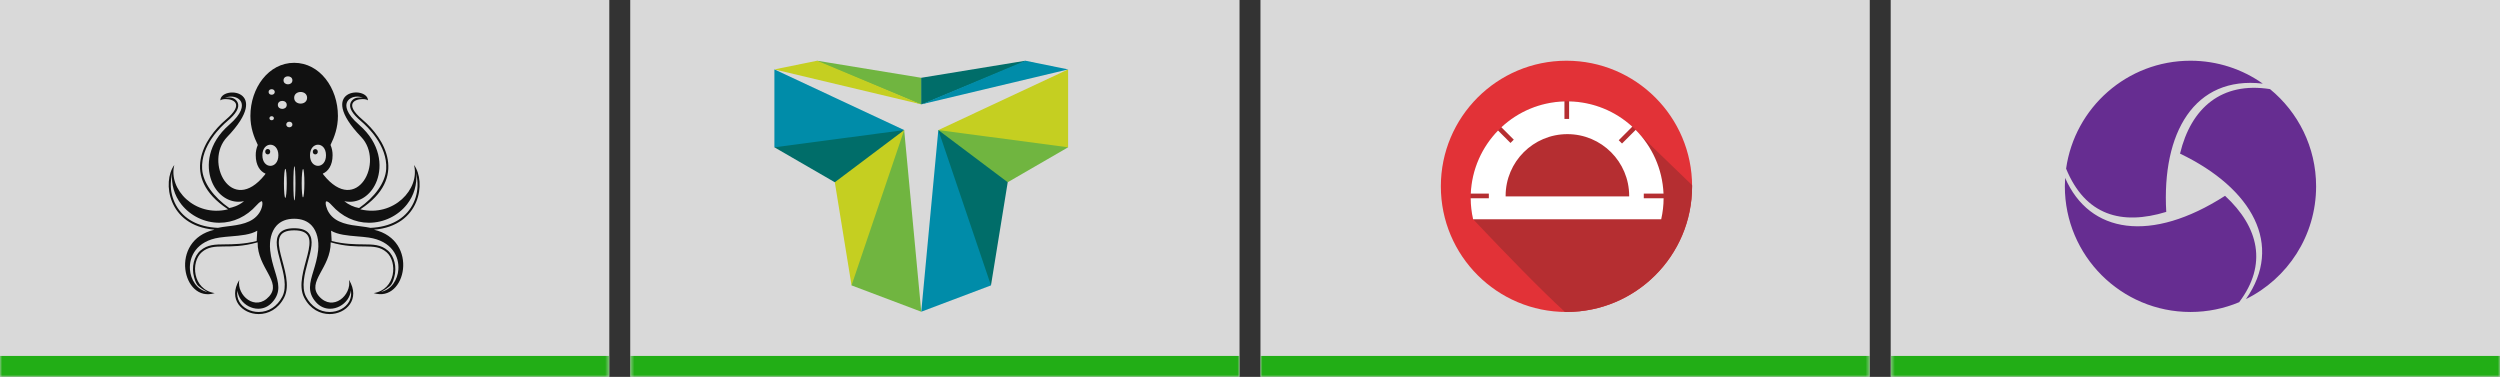 <svg width="597" height="90" viewBox="0 0 597 90" fill="none" xmlns="http://www.w3.org/2000/svg">
    <rect x="0" y="0" width="597" height="90" fill="#333333" stroke="none"/>
    <mask id="path-1-inside-1_6967_62844" fill="white">
        <path d="M0 0H145.5V90H0V0Z"/>
    </mask>
    <path d="M0 0H145.5V90H0V0Z" fill="#D9D9D9"/>
    <path d="M145.5 85H0V95H145.5V85Z" fill="#22AE16" mask="url(#path-1-inside-1_6967_62844)"/>
    <path d="M98.866 39.39C98.936 39.515 98.999 39.672 99.061 39.855C98.991 39.705 98.944 39.532 98.866 39.39C100.346 45.15 93.991 51.898 86.041 49.987H86.043C97.534 42.462 91.874 33.057 86.519 28.538C82.114 24.812 84.716 23.663 86.571 23.663C87.163 23.663 87.678 23.777 87.868 23.965C87.823 20.383 75.206 21.19 86.246 32.7C91.916 38.612 85.226 51.69 77.256 41.745C77.19 41.655 77.131 41.561 77.079 41.462C78.366 40.928 79.421 39.475 79.421 37.08C79.434 36.233 79.266 35.392 78.928 34.615C79.849 32.74 80.696 30.497 80.696 27.69C80.696 20.98 76.341 15 70.246 15C64.151 15 59.796 20.98 59.796 27.69C59.796 30.497 60.644 32.74 61.563 34.617C61.224 35.396 61.056 36.238 61.071 37.087C61.071 39.483 62.123 40.938 63.413 41.47C63.36 41.568 63.3 41.663 63.233 41.752C55.264 51.697 48.574 38.617 54.243 32.708C65.286 21.198 52.661 20.392 52.616 23.973L52.636 23.962C52.831 23.777 53.336 23.663 53.923 23.663C55.779 23.663 58.381 24.812 53.976 28.538C48.644 33.038 43.019 42.383 54.324 49.892C54.368 49.925 54.398 49.96 54.446 49.992C46.506 51.903 40.161 45.172 41.618 39.413L41.629 39.388C41.626 39.392 41.623 39.4 41.618 39.403L41.621 39.395L41.614 39.413C38.678 43.438 40.099 53.86 51.059 54.833C51.106 54.84 51.146 54.855 51.194 54.862C40.294 57.362 43.574 72.412 51.246 70.002L51.218 70L51.258 69.993C45.923 69.13 45.523 62.5 48.188 60.218C51.118 57.703 54.486 59.875 61.444 57.888L61.519 57.877C61.444 63.992 67.398 67.278 64.276 70.778C60.986 74.46 56.496 70.528 57.131 66.903L57.146 66.83L57.136 66.85V66.84L57.126 66.87C54.373 71.495 57.858 75 61.773 75C64.021 75 66.411 73.845 67.846 71.082C70.881 65.24 61.883 55.002 70.246 55.002C78.606 55.002 69.609 65.24 72.644 71.082C74.079 73.845 76.469 75 78.719 75C82.646 75 86.144 71.472 83.344 66.83L83.356 66.882L83.341 66.84C84.031 70.483 79.508 74.483 76.204 70.778C73.094 67.267 79.031 63.983 78.969 57.87C85.984 59.9 89.361 57.69 92.303 60.22C94.969 62.498 94.569 69.13 89.234 69.995H89.251C96.926 72.39 100.193 57.36 89.296 54.852L89.308 54.85C100.408 53.945 101.831 43.417 98.864 39.39H98.866ZM48.271 40.365C47.928 34.75 52.796 30.183 54.298 28.913C56.394 27.145 57.211 25.733 56.794 24.595C56.662 24.253 56.44 23.953 56.151 23.728C55.862 23.503 55.517 23.36 55.154 23.315C54.676 23.242 54.188 23.267 53.721 23.39C54.144 23.185 54.633 23.065 55.156 23.065C56.343 23.065 57.321 23.622 57.644 24.488C57.936 25.27 57.944 27.005 54.709 29.82C49.591 34.278 49.176 39.625 50.496 43.145C51.641 46.203 54.171 48.18 56.946 48.18C57.389 48.18 57.834 48.13 58.279 48.038C56.928 49.188 55.379 49.562 54.748 49.678C51.014 47.065 48.468 43.63 48.271 40.36V40.365ZM61.291 57.547C58.453 58.303 55.553 58.345 53.696 58.355C51.386 58.37 49.559 58.38 47.864 59.837C46.321 61.157 45.681 63.822 46.341 66.177C46.569 66.99 46.816 67.817 47.406 68.32C47.851 68.703 48.611 69.245 49.373 69.625L49.334 69.615C49.381 69.64 49.416 69.672 49.464 69.698C46.981 69.168 45.533 66.748 45.358 64.362C45.139 61.35 46.864 57.542 52.438 56.725C53.324 56.595 54.258 56.517 55.191 56.44C57.466 56.25 59.816 56.053 61.434 55.09C61.373 56.04 61.319 57.06 61.291 57.547ZM61.916 50.837C60.291 53.333 57.076 53.72 54.241 54.062C53.441 54.157 52.709 54.27 52.033 54.407L51.144 54.347C46.641 53.958 43.291 51.833 41.706 48.358C40.971 46.751 40.666 44.98 40.824 43.22C40.824 43.22 40.919 42.28 41.093 41.295C40.876 44.032 41.611 46.64 43.294 48.788C44.38 50.158 45.761 51.266 47.335 52.029C48.909 52.792 50.635 53.19 52.383 53.193C55.709 53.193 58.853 51.718 61.246 49.035C62.071 48.11 62.441 48.04 62.536 48.04C62.856 48.505 62.584 49.81 61.919 50.837H61.916ZM77.846 37.08C77.846 40.447 74.028 40.447 74.028 37.08C74.028 33.712 77.846 33.712 77.846 37.08ZM73.334 23.35C73.334 25.203 70.246 25.203 70.246 23.35C70.246 21.5 73.334 21.5 73.334 23.35ZM72.689 43.74C72.689 45.612 72.538 47.13 72.356 47.13C72.174 47.13 72.041 45.617 72.043 43.742C72.043 41.867 72.198 40.352 72.376 40.352C72.551 40.352 72.696 41.867 72.689 43.74ZM70.308 39.705C70.448 39.705 70.558 41.53 70.558 43.782C70.558 46.035 70.448 47.86 70.308 47.86C70.168 47.86 70.058 46.035 70.058 43.785C70.058 41.53 70.171 39.705 70.308 39.705ZM69.826 19.18C69.826 20.457 67.704 20.457 67.704 19.18C67.704 17.902 69.826 17.915 69.826 19.18ZM68.359 29.73C68.359 28.845 69.826 28.852 69.826 29.73C69.826 30.615 68.359 30.615 68.359 29.73ZM68.474 43.785C68.474 45.705 68.314 47.26 68.131 47.26C67.948 47.26 67.801 45.705 67.803 43.788C67.806 41.87 67.963 40.315 68.148 40.315C68.334 40.315 68.478 41.865 68.474 43.785ZM68.474 25.047C68.474 26.323 66.351 26.323 66.351 25.047C66.351 23.773 68.474 23.773 68.474 25.047ZM65.606 21.962C65.606 22.845 64.138 22.845 64.138 21.962C64.138 21.08 65.606 21.08 65.606 21.962ZM65.406 28.233C65.406 28.87 64.344 28.87 64.344 28.233C64.344 27.593 65.406 27.593 65.406 28.233ZM62.656 37.083C62.656 33.715 66.476 33.715 66.476 37.083C66.476 40.45 62.656 40.45 62.656 37.083ZM75.974 59.803C75.778 61.653 75.291 63.252 74.859 64.668C73.991 67.513 73.303 69.757 75.463 72.172C76.371 73.19 77.536 73.728 78.829 73.728C80.428 73.728 82.023 72.877 82.989 71.505C83.419 70.874 83.697 70.152 83.801 69.395C83.844 69.795 83.866 70.17 83.838 70.438C83.789 71.004 83.622 71.555 83.346 72.052C82.506 73.54 80.689 74.502 78.721 74.502C76.346 74.502 74.296 73.172 73.088 70.855C71.886 68.537 72.758 65.32 73.531 62.48C74.286 59.693 74.941 57.288 73.791 55.785C73.133 54.922 71.974 54.505 70.249 54.505C68.521 54.505 67.361 54.922 66.704 55.785C65.553 57.285 66.209 59.693 66.963 62.48C67.736 65.32 68.609 68.537 67.406 70.855C66.201 73.172 64.148 74.502 61.776 74.502C59.806 74.502 57.989 73.54 57.148 72.052C56.701 71.248 56.541 70.315 56.694 69.407C56.813 70.147 57.048 70.862 57.501 71.507C58.468 72.875 60.063 73.728 61.663 73.728C62.959 73.728 64.124 73.19 65.034 72.172C67.189 69.757 66.504 67.517 65.633 64.677C65.201 63.26 64.711 61.653 64.521 59.803C64.271 57.388 64.819 55.235 66.021 53.903C67.019 52.8 68.439 52.237 70.246 52.237C72.053 52.237 73.478 52.797 74.471 53.9C75.671 55.233 76.221 57.383 75.971 59.8L75.974 59.803ZM83.546 48.185C86.321 48.185 88.851 46.21 89.993 43.15C91.308 39.63 90.894 34.282 85.769 29.825C82.531 27.008 82.538 25.275 82.831 24.49C83.156 23.628 84.131 23.067 85.316 23.067C85.799 23.067 86.246 23.18 86.646 23.355L86.674 23.365C86.236 23.269 85.784 23.253 85.341 23.32C84.977 23.365 84.633 23.508 84.344 23.733C84.055 23.958 83.833 24.258 83.701 24.6C83.286 25.738 84.101 27.15 86.196 28.92C87.696 30.188 92.566 34.755 92.224 40.365C92.023 43.635 89.481 47.07 85.746 49.682C84.448 49.448 83.232 48.883 82.216 48.042C82.659 48.138 83.106 48.185 83.546 48.185ZM95.133 64.358C94.959 66.748 93.508 69.162 91.021 69.692C91.058 69.672 91.091 69.647 91.126 69.625C91.888 69.243 92.646 68.705 93.088 68.325C93.676 67.82 93.926 66.993 94.153 66.18C94.814 63.825 94.174 61.16 92.631 59.84C90.936 58.385 89.109 58.373 86.799 58.358C84.941 58.347 82.041 58.305 79.198 57.55C79.174 57.06 79.124 56.045 79.064 55.093C80.681 56.057 83.036 56.255 85.314 56.447C86.246 56.525 87.174 56.602 88.056 56.73C93.631 57.547 95.353 61.35 95.131 64.355L95.133 64.358ZM88.469 54.41C87.791 54.27 87.056 54.16 86.254 54.06C83.416 53.72 80.201 53.333 78.579 50.835C77.909 49.81 77.629 48.51 77.849 48.11C77.887 48.096 77.927 48.088 77.969 48.087C78.194 48.087 78.564 48.27 79.246 49.035C81.638 51.718 84.788 53.193 88.111 53.193C91.646 53.193 95.046 51.542 97.204 48.785C98.883 46.64 99.616 44.035 99.403 41.3C99.579 42.282 99.671 43.225 99.671 43.225C99.828 44.984 99.524 46.754 98.788 48.36C97.204 51.835 93.853 53.96 89.351 54.35L88.469 54.41ZM64.243 35.672C64.336 35.73 64.41 35.812 64.459 35.91C64.507 36.007 64.528 36.117 64.519 36.225C64.526 36.307 64.516 36.389 64.49 36.467C64.464 36.545 64.422 36.616 64.367 36.677C64.312 36.737 64.244 36.786 64.169 36.819C64.094 36.852 64.013 36.869 63.931 36.869C63.849 36.869 63.768 36.852 63.693 36.819C63.618 36.786 63.55 36.737 63.495 36.677C63.44 36.616 63.398 36.545 63.372 36.467C63.346 36.389 63.336 36.307 63.343 36.225C63.333 36.115 63.353 36.005 63.402 35.907C63.451 35.808 63.527 35.725 63.621 35.668C63.715 35.61 63.823 35.58 63.933 35.581C64.043 35.582 64.151 35.613 64.243 35.672ZM74.981 36.78C74.888 36.722 74.813 36.64 74.764 36.542C74.716 36.444 74.696 36.334 74.706 36.225C74.701 36.145 74.712 36.064 74.739 35.989C74.766 35.913 74.808 35.844 74.864 35.785C74.918 35.726 74.985 35.68 75.059 35.648C75.132 35.616 75.212 35.599 75.292 35.599C75.373 35.599 75.452 35.616 75.526 35.648C75.6 35.68 75.666 35.726 75.721 35.785C75.776 35.844 75.818 35.913 75.845 35.989C75.872 36.064 75.884 36.145 75.879 36.225C75.888 36.334 75.868 36.444 75.819 36.542C75.77 36.64 75.694 36.722 75.601 36.78C75.508 36.837 75.401 36.868 75.291 36.868C75.182 36.868 75.074 36.837 74.981 36.78Z" fill="#111111"/>
    <mask id="path-4-inside-2_6967_62844" fill="white">
        <path d="M150.5 0H296V90H150.5V0Z"/>
    </mask>
    <path d="M150.5 0H296V90H150.5V0Z" fill="#D9D9D9"/>
    <path d="M296 85H150.5V95H296V85Z" fill="#22AE16" mask="url(#path-4-inside-2_6967_62844)"/>
    <path d="M255.065 16.574L224.074 31.062L224.916 31.403L254.238 35.316L255.065 35.176V16.574Z" fill="#C5CF21"/>
    <path d="M255.065 35.176L224.074 31.062L224.592 31.824L239.926 43.438L240.642 43.519L255.065 35.176Z" fill="#70B540"/>
    <path d="M240.642 43.519L224.074 31.062L224.195 32.164L235.837 67.517L236.645 68.151L240.642 43.519Z" fill="#006D69"/>
    <path d="M236.645 68.151L219.996 74.439L224.074 31.062L236.645 68.151Z" fill="#008CA9"/>
    <path d="M219.99 24.913L220.075 24.749L220.095 18.707L219.99 18.573L195.121 14.5L195.555 14.884L219.066 24.627L219.99 24.913Z" fill="#70B540"/>
    <path d="M184.926 16.574L215.916 31.062L215.074 31.403L185.753 35.316L184.926 35.176V16.574Z" fill="#008CA9"/>
    <path d="M219.992 24.913V18.573L244.871 14.5L244.438 14.884L220.926 24.627L219.992 24.913Z" fill="#006D69"/>
    <path d="M219.954 24.913L195.121 14.5L184.926 16.574L219.954 24.913Z" fill="#C5CF21"/>
    <path d="M184.926 35.176L215.916 31.062L215.398 31.824L200.064 43.438L199.349 43.519L184.926 35.176Z" fill="#006D69"/>
    <path d="M199.352 43.519L215.919 31.062L215.799 32.164L204.156 67.517L203.348 68.151L199.352 43.519Z" fill="#C5CF21"/>
    <path d="M203.348 68.151L219.996 74.439L215.919 31.062L203.348 68.151Z" fill="#70B540"/>
    <path d="M220.035 24.913L244.869 14.5L255.065 16.574L220.035 24.913Z" fill="#008CA9"/>
    <mask id="path-7-inside-3_6967_62844" fill="white">
        <path d="M301 0H446.5V90H301V0Z"/>
    </mask>
    <path d="M301 0H446.5V90H301V0Z" fill="#D9D9D9"/>
    <path d="M446.5 85H301V95H446.5V85Z" fill="#22AE16" mask="url(#path-7-inside-3_6967_62844)"/>
    <path d="M404.074 44.5C404.074 61.068 390.643 74.5 374.074 74.5C357.506 74.5 344.074 61.068 344.074 44.5C344.074 27.932 357.506 14.5 374.074 14.5C390.643 14.5 404.074 27.932 404.074 44.5Z" fill="#E23237"/>
    <path d="M404.074 44.5C404.074 44.403 404.067 44.306 404.066 44.209C398.071 38.43 392.009 32.576 391.839 32.375C387.613 27.374 381.294 24.198 374.234 24.198C361.51 24.198 351.195 34.513 351.195 47.237C351.195 48.997 351.399 50.709 351.773 52.356C360.124 61.153 367.89 69.154 373.703 74.49C373.827 74.492 373.95 74.5 374.074 74.5C390.643 74.5 404.074 61.068 404.074 44.5Z" fill="#B52E31"/>
    <path d="M389.044 46.904H359.545C359.544 46.864 359.542 46.824 359.542 46.784C359.542 38.636 366.146 32.031 374.295 32.031C382.442 32.031 389.047 38.636 389.047 46.784C389.047 46.824 389.044 46.864 389.044 46.904ZM392.535 46.236H397.248C396.994 40.308 394.503 34.961 390.594 31.018L387.34 34.273L386.553 33.486L389.792 30.247C385.8 26.59 380.515 24.327 374.703 24.21V28.404H373.59V24.215C367.774 24.375 362.498 26.688 358.529 30.388L361.492 33.351L360.705 34.138L357.734 31.166C353.908 35.094 351.472 40.381 351.221 46.236H355.536V47.349H351.199C351.208 49.034 351.4 50.712 351.773 52.356L396.696 52.356C397.069 50.713 397.262 49.034 397.27 47.349H392.535V46.236Z" fill="white"/>
    <g clip-path="url(#clip0_6967_62844)">
        <mask id="path-10-inside-4_6967_62844" fill="white">
            <path d="M451.5 0H597V90H451.5V0Z"/>
        </mask>
        <path d="M451.5 0H597V90H451.5V0Z" fill="#D9D9D9"/>
        <path d="M597 85H451.5V95H597V85Z" fill="#22AE16" mask="url(#path-10-inside-4_6967_62844)"/>
        <path d="M493.155 42.484C498.971 55.844 513.728 58.084 531.341 46.76C539.464 54.279 541.488 63.192 534.71 72.165C531.135 73.668 527.208 74.5 523.086 74.5C506.517 74.5 493.086 61.068 493.086 44.5C493.086 43.823 493.111 43.15 493.155 42.484ZM520.591 36.684C523.217 25.74 530.55 19.462 542.078 21.277C548.797 26.779 553.086 35.138 553.086 44.5C553.086 56.311 546.26 66.526 536.338 71.42C545.351 58.58 537.985 45.033 520.591 36.684ZM523.086 14.5C529.516 14.5 535.473 16.524 540.357 19.968C523.962 18.062 516.22 31.728 517.301 50.599C506.648 53.867 497.97 51.459 493.384 40.276C495.437 25.708 507.952 14.5 523.086 14.5Z" fill="#662D91"/>
    </g>
    <defs>
        <clipPath id="clip0_6967_62844">
            <rect width="145.5" height="90" fill="white" transform="translate(451.5)"/>
        </clipPath>
    </defs>
</svg>
